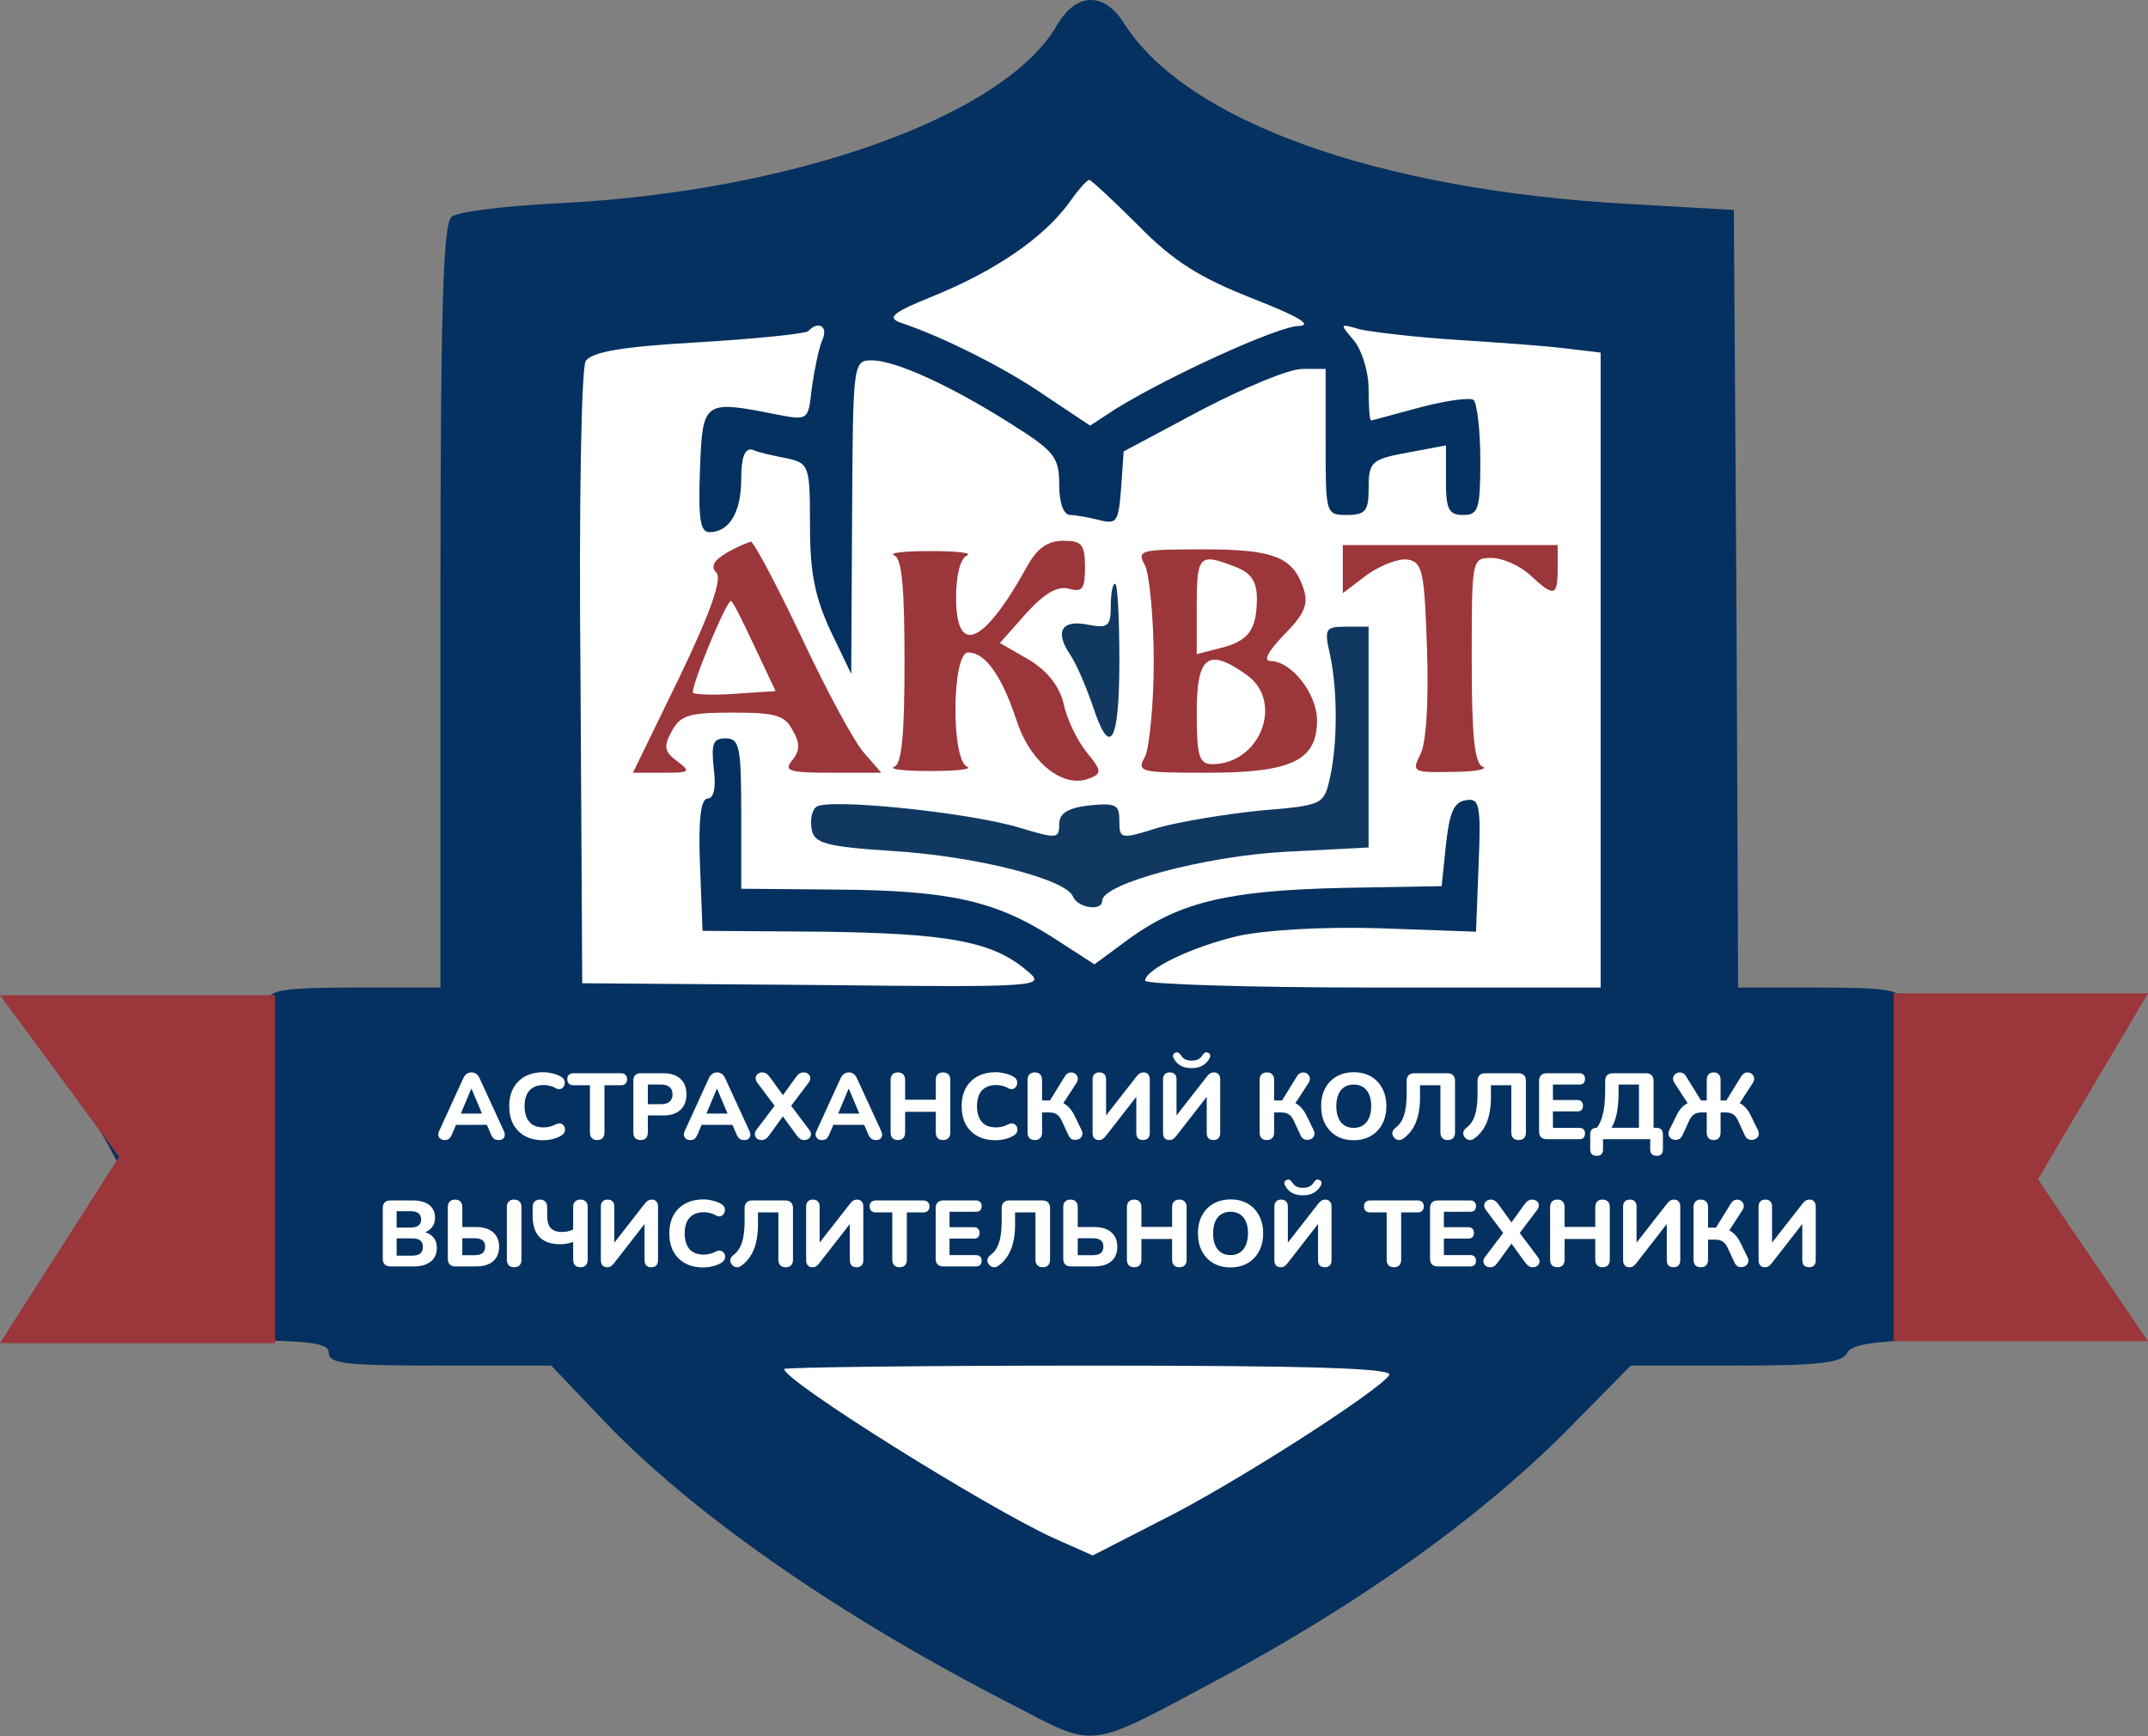 <svg width="1148" height="928" viewBox="0 0 1148 928" fill="none" xmlns="http://www.w3.org/2000/svg">
<rect x="0" y="0" width="1148" height="928" fill="#808080" stroke="none"/>
<path d="M294.5 157.5L582.5 87.5L876 144L893 595L764.5 743.5L584.5 868L415.5 758.5L285 595L294.5 157.5Z" fill="white"/>
<path d="M565.176 13.039C537.618 61.726 425.086 102.145 300.152 108.576C270.756 109.954 244.116 113.169 241.36 115.925C236.767 119.14 235.389 166.449 235.389 323.994V527.929H189.458C152.253 527.929 143.526 529.307 143.526 534.819C143.526 540.331 132.044 541.709 79.682 542.627L15.378 544.005L40.64 583.047C53.96 604.635 65.443 624.844 65.443 628.519C65.443 632.193 58.553 645.513 50.286 658.374C41.559 671.235 30.076 689.608 24.564 698.794L14 716.248H94.839C163.736 716.248 175.678 717.166 175.678 723.137C175.678 729.109 185.324 730.027 234.93 730.027H294.641L321.281 758.045C369.509 809.029 448.051 863.687 541.292 911.456C586.305 934.881 580.793 935.34 648.772 899.055C728.692 856.338 794.374 809.029 841.683 760.342L871.539 730.027H927.575C972.128 730.027 984.53 728.649 987.286 723.137C990.501 717.626 1005.66 716.248 1065.83 715.329L1140.24 713.951L1114.06 671.235L1088.33 628.978L1114.06 586.262L1140.24 544.005L1078.23 542.627C1027.25 541.709 1016.22 540.331 1016.22 534.819C1016.22 529.307 1007.95 527.929 972.588 527.929H928.953L928.034 319.86L926.656 112.25L870.62 109.035C736.96 101.686 633.614 64.941 600.544 12.12C589.979 -4.415 575.281 -3.956 565.176 13.039ZM608.352 120.518C627.184 139.809 641.423 148.536 669.441 159.56C692.866 168.746 702.052 173.798 694.244 174.258C683.22 174.258 623.969 201.357 595.95 218.811L582.63 227.538L559.205 211.921C538.077 197.223 504.547 180.229 481.122 172.42C473.773 169.664 477.448 166.909 499.035 158.182C531.647 144.862 556.449 127.867 570.229 109.954C575.741 102.145 580.793 96.174 582.171 96.174C583.09 96.174 595.032 107.198 608.352 120.518ZM439.324 182.066C437.487 186.659 435.191 198.142 433.813 207.788C431.975 224.782 431.975 224.782 414.981 221.567C375.939 213.759 375.48 214.218 374.102 250.963C373.183 276.685 374.102 284.493 379.154 284.493C389.719 284.493 396.149 273.929 396.149 256.015C396.149 244.533 397.986 239.48 402.12 240.399C404.876 241.777 413.144 243.614 420.493 244.992C432.435 247.748 432.894 248.666 432.894 281.278C432.894 306.54 435.65 319.401 443.918 337.314L454.941 360.28L455.4 276.225C455.86 192.63 455.86 192.63 466.424 192.63C479.285 193.089 507.762 205.95 540.373 226.619C563.798 241.317 566.095 244.533 566.095 259.231C566.095 268.876 568.392 275.307 572.066 275.307C574.822 275.307 582.171 276.685 587.683 278.062C596.869 280.359 597.788 278.981 599.166 261.068L600.544 241.317L641.882 219.27C664.847 207.328 688.732 197.223 696.081 197.223H708.482V236.265C708.482 274.847 708.482 275.307 719.965 275.307C729.611 275.307 731.448 273.01 731.448 261.987C731.448 246.37 732.367 245.451 755.792 241.317L772.786 238.102V256.934C772.786 272.091 774.164 275.307 781.972 275.307C790.24 275.307 791.159 272.091 791.159 245.911C791.159 229.375 789.322 215.137 787.484 213.759C785.188 212.381 772.327 214.218 758.547 217.892C744.768 221.567 733.285 224.782 732.826 224.782C731.907 224.782 731.448 216.974 731.448 207.788C731.448 198.601 727.773 187.118 723.64 182.066C715.831 172.88 715.831 172.88 726.855 176.095C733.285 177.473 755.792 180.229 777.379 181.607C798.967 182.985 825.148 184.822 836.172 186.2L855.463 188.496V358.442V527.929H733.745C666.685 527.929 612.026 526.092 612.026 524.255C612.026 518.284 636.37 506.341 661.632 500.37C676.33 497.155 706.645 495.318 737.419 496.236L788.862 498.074L790.24 462.247C791.618 430.095 790.699 426.421 783.35 427.799C776.92 428.717 774.623 434.688 772.786 451.683L770.49 473.73L717.669 474.649C657.039 476.027 631.318 481.998 604.218 501.289L584.927 515.528L562.88 501.289C532.106 481.538 507.303 476.027 448.051 475.567L396.149 475.108V434.688C396.149 399.321 395.23 394.728 387.881 394.728C380.992 394.728 380.073 397.484 381.451 410.804C382.829 420.909 381.451 426.88 378.236 426.88C374.561 426.88 373.183 437.904 374.102 462.247L375.48 497.614L439.784 498.074C506.384 498.992 530.269 503.126 548.641 518.743C559.205 527.47 558.746 527.929 435.191 526.551L311.176 525.633L310.257 362.576C309.339 270.254 310.717 196.764 313.013 193.089C316.228 188.037 332.764 185.281 373.183 182.985C403.957 181.147 430.598 178.391 431.975 177.013C437.487 171.042 442.999 174.717 439.324 182.066ZM260.192 594.989C264.326 604.175 266.623 612.902 264.785 614.739C262.948 616.117 260.651 614.739 259.733 611.524C258.355 608.768 253.762 606.012 249.169 606.012C244.575 606.012 239.982 608.768 238.604 611.524C237.686 614.739 235.389 616.117 233.552 614.739C229.877 611.524 243.198 578.454 248.25 578.454C250.547 578.454 255.599 585.803 260.192 594.989ZM297.397 583.047C299.234 585.803 295.559 587.181 289.588 586.262C281.78 585.803 278.565 588.099 277.646 596.367C276.268 606.012 277.187 606.931 288.21 604.175C297.397 601.879 300.152 602.797 298.774 606.931C293.722 621.629 267.541 613.361 267.541 597.286C267.541 582.128 290.048 571.564 297.397 583.047ZM328.63 581.669C325.415 582.587 322.659 590.855 322.659 599.582C322.659 608.309 320.822 615.199 318.066 615.199C315.769 615.199 313.473 608.309 313.473 599.582C313.473 590.855 310.717 582.587 307.961 581.669C304.746 580.291 309.339 579.372 318.066 579.372C326.793 579.372 331.386 580.291 328.63 581.669ZM365.375 584.884C368.131 592.233 360.323 601.419 351.596 601.419C348.38 601.419 345.624 604.635 345.624 608.309C345.624 611.984 343.787 615.199 341.031 615.199C338.735 615.199 336.438 606.931 336.438 596.826C336.438 579.832 337.357 578.454 349.758 578.454C357.107 578.454 363.997 581.21 365.375 584.884ZM394.312 595.448C401.201 611.984 401.661 612.443 408.091 604.175C412.225 598.204 413.144 593.611 409.928 590.396C402.12 582.587 404.876 579.832 418.655 579.832C430.138 579.832 431.516 581.21 428.301 587.64C425.545 593.152 426.004 598.663 430.598 604.175C436.569 612.443 437.028 612.443 441.621 600.041C444.377 592.692 446.673 584.884 446.673 582.587C446.673 571.564 460.453 580.291 466.424 595.448C474.692 616.117 473.773 617.955 460.453 609.687C452.185 605.094 449.429 605.094 448.051 609.228C445.296 616.577 431.975 617.036 424.626 609.687C420.493 605.553 417.737 605.553 413.603 609.687C406.713 616.577 391.556 617.036 391.556 610.606C391.556 604.175 374.102 605.094 371.805 611.524C370.887 614.739 368.59 616.117 366.753 614.739C362.619 611.065 376.858 578.454 382.37 578.454C384.666 578.454 390.178 586.262 394.312 595.448ZM486.174 585.343C484.797 589.477 486.174 592.233 490.308 592.233C493.983 592.233 497.198 589.018 497.198 585.343C497.198 581.669 499.495 578.454 501.791 578.454C504.547 578.454 506.384 586.721 506.384 597.286C506.384 608.309 504.547 614.739 501.791 612.902C499.495 611.524 497.198 606.931 497.198 603.257C497.198 599.123 494.442 596.826 491.686 597.745C488.471 599.123 485.715 602.338 485.715 604.635C485.715 607.39 484.337 611.524 482.5 613.361C480.203 615.199 478.825 608.309 478.825 597.745C478.825 586.721 481.122 578.454 483.878 578.454C486.634 578.454 488.012 581.669 486.174 585.343ZM543.129 583.506C543.129 586.262 539.455 587.181 534.402 585.343C528.891 583.965 524.757 585.343 522.92 590.396C518.786 601.419 524.298 606.931 537.618 603.716C547.723 601.419 548.641 601.879 543.589 607.85C529.35 624.844 505.006 607.39 515.571 587.64C520.623 577.994 543.129 574.779 543.129 583.506ZM561.502 586.262C561.961 594.07 561.961 594.07 566.554 586.262C568.851 582.128 573.444 578.454 576.2 578.454C579.415 578.454 578.956 581.21 575.281 585.343C570.688 590.855 570.688 594.989 574.363 603.716C580.334 616.577 573.444 619.333 566.554 606.931C561.961 599.582 561.961 599.582 561.502 606.931C561.502 611.524 559.665 615.199 556.909 615.199C554.612 615.199 552.316 606.931 552.316 596.826C552.316 586.721 554.612 578.454 556.909 578.454C559.665 578.454 561.502 582.128 561.502 586.262ZM591.357 588.559L589.52 599.123L598.247 588.559C610.189 574.32 612.026 575.698 611.567 597.745C611.108 613.821 610.648 615.199 607.893 606.012L604.677 594.53L597.788 604.635C588.601 619.792 584.468 617.495 584.468 596.826C584.468 586.721 586.305 578.454 588.601 578.454C591.357 578.454 592.276 583.047 591.357 588.559ZM630.399 586.262C630.858 593.611 631.318 593.611 637.289 585.803C640.963 580.75 645.097 577.994 646.475 579.372C651.068 583.965 652.905 610.606 648.312 612.902C646.016 614.739 644.178 610.146 644.178 602.797L643.719 589.936L635.911 602.338C625.347 619.792 621.213 618.414 621.213 596.826C621.213 579.372 630.399 569.267 630.399 586.262ZM680.923 586.262C681.383 594.07 681.383 594.07 685.976 586.262C688.272 582.128 692.406 578.454 695.162 578.454C697.459 578.454 696.999 582.587 693.784 587.181C689.65 594.07 689.65 597.745 694.703 603.257C697.918 607.39 699.296 611.984 697.459 613.821C696.081 615.658 691.488 612.902 687.813 607.85C681.842 600.041 681.383 600.041 680.923 606.931C680.923 624.385 671.737 614.28 671.737 596.826C671.737 586.721 674.034 578.454 676.33 578.454C679.086 578.454 680.923 582.128 680.923 586.262ZM736.041 585.343C740.634 590.855 740.634 594.989 736.96 603.716C731.448 615.199 724.558 617.495 711.238 612.443C703.889 609.687 701.133 587.64 707.104 581.669C712.616 576.157 730.07 578.454 736.041 585.343ZM772.786 596.826C772.786 606.931 770.949 615.199 768.193 615.199C765.897 615.199 763.6 607.85 763.6 599.123C763.6 590.396 761.763 583.047 759.007 583.047C756.71 583.047 754.414 589.018 754.414 596.367C754.414 604.175 752.117 611.524 749.361 612.902C742.472 617.495 741.553 614.739 744.309 595.448C746.146 580.291 747.524 578.454 759.466 578.454C771.868 578.454 772.786 579.832 772.786 596.826ZM809.531 596.826C809.531 606.931 807.694 615.199 804.938 615.199C802.642 615.199 800.345 607.85 800.345 599.123C800.345 590.396 798.508 583.047 795.752 583.047C793.455 583.047 791.159 589.018 791.159 596.367C791.159 604.175 788.862 611.524 786.106 612.902C779.217 617.495 778.298 614.739 781.054 595.448C782.891 580.291 784.269 578.454 796.211 578.454C808.613 578.454 809.531 579.832 809.531 596.826ZM833.875 581.669C827.904 582.587 823.311 585.803 823.311 588.099C823.311 590.396 827.904 592.692 833.875 592.692L843.98 593.611L833.875 595.448C821.014 597.745 820.096 606.012 832.497 606.012C837.549 606.012 841.683 607.85 841.683 610.606C841.683 612.902 835.712 615.199 827.904 615.199C815.043 615.199 814.124 614.28 814.124 596.826C814.124 578.913 814.584 578.454 829.282 578.913C839.846 579.372 841.224 580.291 833.875 581.669ZM878.428 587.181C878.428 591.774 879.806 602.797 881.644 611.065C884.399 625.304 883.94 626.222 877.05 620.251C871.998 616.577 864.649 615.199 857.3 617.036C846.276 619.792 845.358 619.333 848.114 609.687C849.492 603.716 850.87 594.53 850.87 588.559C850.87 580.291 853.625 578.454 864.649 578.454C875.213 578.454 878.428 580.75 878.428 587.181ZM897.26 583.965C897.26 588.559 898.179 588.559 900.016 583.965C903.231 575.698 910.58 577.076 910.58 586.262C911.04 594.07 911.04 594.07 915.633 586.262C917.929 582.128 922.522 578.454 925.278 578.454C928.494 578.454 928.034 580.75 924.819 584.884C920.226 589.936 920.226 594.07 924.36 601.419C931.249 614.28 926.197 619.333 917.47 607.85C911.499 600.041 911.04 600.041 910.58 606.931C910.58 617.495 901.394 617.955 901.394 607.39C901.394 600.501 900.475 600.96 894.504 608.768C888.533 616.577 888.074 616.577 887.615 609.687C887.615 605.553 889.911 600.501 892.667 599.123C895.882 596.826 894.504 592.692 889.452 587.181C882.103 579.372 882.103 578.454 888.993 578.454C893.586 578.454 896.801 581.21 897.26 583.965ZM697.459 650.107C693.325 652.862 690.11 659.293 690.11 663.886C690.11 671.235 691.028 671.235 697.459 662.049C706.645 648.729 713.075 652.862 713.075 673.072C713.075 690.067 703.889 695.119 703.43 678.125V668.02L696.081 678.125C685.517 693.741 680.923 690.986 680.923 670.316C680.923 660.211 683.22 651.944 685.976 651.944C688.272 651.944 689.65 650.107 687.813 647.81C686.435 645.054 689.65 643.676 694.703 644.136C703.43 644.595 703.43 645.513 697.459 650.107ZM220.691 671.235C221.61 688.23 221.61 688.689 205.534 688.689C189.917 688.689 189.458 688.23 189.458 669.857C189.458 651.944 189.917 651.485 204.156 652.862C217.935 654.24 219.313 655.618 220.691 671.235ZM245.953 666.642C252.384 667.561 256.518 671.694 257.436 678.125C258.814 686.852 256.977 688.689 245.494 688.689C228.499 688.689 227.581 687.77 230.337 667.101C231.715 657.456 233.093 653.322 234.011 657.456C235.389 661.589 240.442 665.723 245.953 666.642ZM272.134 670.316C272.134 680.421 270.297 688.689 267.541 688.689C265.245 688.689 262.948 680.421 262.948 670.316C262.948 660.211 265.245 651.944 267.541 651.944C270.297 651.944 272.134 660.211 272.134 670.316ZM295.1 670.316C297.397 670.316 299.693 666.183 299.693 661.13C299.693 656.078 301.99 651.944 304.286 651.944C307.042 651.944 308.879 660.211 308.879 670.316C308.879 680.421 307.042 688.689 304.286 688.689C301.99 688.689 299.693 685.474 299.693 681.799C299.693 678.125 295.559 674.91 290.966 674.91C281.321 674.91 274.89 663.427 279.943 655.159C281.78 652.403 284.536 654.24 286.373 660.211C288.67 665.723 292.344 670.316 295.1 670.316ZM332.304 662.049C341.491 647.351 345.624 649.647 345.624 670.316C345.624 680.881 343.328 688.689 340.572 688.689C337.357 688.689 336.438 684.555 337.816 678.125C340.572 668.02 340.572 668.02 331.386 679.043C320.822 691.904 314.85 687.311 316.228 667.101C317.606 648.729 318.525 648.269 322.199 661.13L325.415 672.613L332.304 662.049ZM380.992 659.293C381.91 662.508 378.236 663.886 370.887 662.508C361.7 660.671 359.404 662.049 359.404 669.398C359.404 682.259 367.212 686.392 376.399 678.584C382.829 673.532 383.748 673.532 381.451 679.503C378.236 689.148 362.16 690.526 354.811 681.799C346.084 671.235 356.189 651.025 369.509 652.862C375.021 653.781 380.073 656.537 380.992 659.293ZM419.115 670.316C419.115 680.421 417.277 688.689 414.522 688.689C412.225 688.689 409.928 682.259 409.928 674.91C409.928 657.915 401.661 656.537 399.824 673.532C397.527 693.741 388.8 690.986 390.637 670.316C392.474 653.322 393.852 651.944 405.795 651.944C418.196 651.944 419.115 653.322 419.115 670.316ZM433.353 662.049V672.613L440.702 662.049C451.267 646.891 455.86 649.647 455.86 670.316C455.86 689.148 447.133 696.957 446.214 678.125V668.02L441.162 678.125C432.894 695.119 423.708 690.986 423.708 670.316C423.708 651.485 432.894 643.676 433.353 662.049ZM488.012 656.537C488.012 658.834 486.174 661.13 483.419 661.13C481.122 661.13 478.825 667.101 478.825 674.91C478.825 682.259 476.988 688.689 474.232 688.689C471.936 688.689 469.639 682.259 469.639 674.91C469.639 667.101 467.802 661.13 465.046 661.13C462.749 661.13 460.453 658.834 460.453 656.537C460.453 653.781 466.883 651.944 474.232 651.944C482.041 651.944 488.012 653.781 488.012 656.537ZM522.46 656.078C519.704 658.374 513.733 661.13 508.681 662.508C500.413 664.345 500.413 664.805 510.059 665.264C522.46 665.723 523.838 674.91 510.977 674.91C505.925 674.91 501.791 677.206 501.791 679.962C501.791 682.718 508.222 684.096 516.948 683.177C528.431 682.259 531.647 679.503 532.106 671.235C532.565 665.723 533.024 658.834 533.484 656.537C533.484 653.781 538.996 651.944 545.426 651.944C555.99 651.944 556.909 653.781 556.909 670.316C556.909 680.421 555.072 688.689 552.316 688.689C550.019 688.689 547.723 682.259 547.723 674.91C547.723 667.101 545.885 661.13 543.129 661.13C540.833 661.13 538.536 667.101 538.536 674.91C538.536 688.23 538.077 688.689 515.571 688.689H492.605V670.316C492.605 652.403 493.064 651.944 509.599 651.944C519.704 651.944 524.757 653.781 522.46 656.078ZM575.281 657.915C575.281 661.13 579.874 665.723 585.846 668.02C601.003 674.91 598.706 685.933 581.252 687.77C566.554 689.148 566.095 688.689 566.095 670.776C566.095 660.211 568.392 651.944 570.688 651.944C573.444 651.944 575.281 654.7 575.281 657.915ZM612.026 658.834C612.026 662.508 615.242 665.723 618.916 665.723C622.591 665.723 625.806 662.508 625.806 658.834C625.806 655.159 628.102 651.944 630.399 651.944C633.155 651.944 634.992 660.211 634.992 670.316C634.992 680.421 633.155 688.689 630.399 688.689C628.102 688.689 625.806 685.474 625.806 681.799C625.806 678.125 622.591 674.91 618.916 674.91C615.242 674.91 612.026 678.125 612.026 681.799C612.026 685.474 610.189 688.689 607.433 688.689C605.137 688.689 602.84 680.421 602.84 670.316C602.84 660.211 605.137 651.944 607.433 651.944C610.189 651.944 612.026 655.159 612.026 658.834ZM673.574 662.049C680.923 673.991 671.737 686.392 655.202 686.392C643.719 686.392 641.423 684.555 640.504 673.072C637.748 651.944 662.092 644.136 673.574 662.049ZM759.007 656.537C759.007 658.834 757.17 661.13 754.414 661.13C752.117 661.13 749.821 667.101 749.821 674.91C749.821 682.259 747.983 688.689 745.227 688.689C742.931 688.689 740.634 682.259 740.634 674.91C740.634 667.101 738.797 661.13 736.041 661.13C733.745 661.13 731.448 658.834 731.448 656.537C731.448 653.781 737.878 651.944 745.227 651.944C753.036 651.944 759.007 653.781 759.007 656.537ZM791.159 656.537C791.159 658.834 786.566 661.589 781.054 661.589L770.49 662.508L781.054 664.345C793.455 666.642 794.374 674.91 781.972 674.91C769.571 674.91 770.49 683.177 783.35 685.474C790.699 686.852 789.322 687.77 778.757 688.23C764.059 688.689 763.6 688.23 763.6 670.316C763.6 652.862 764.519 651.944 777.379 651.944C785.188 651.944 791.159 653.781 791.159 656.537ZM807.694 656.996C809.531 660.671 811.828 660.671 815.502 656.996C823.77 648.729 828.363 651.485 823.311 661.13C819.636 667.561 819.636 673.072 823.311 679.503C828.363 689.148 821.933 692.823 815.962 683.636C814.124 679.962 811.828 679.962 808.153 683.636C799.886 691.904 795.293 689.148 800.345 679.503C804.02 673.072 804.02 667.561 800.345 661.13C795.293 651.485 801.723 647.81 807.694 656.996ZM841.683 658.834C841.683 662.508 844.898 665.723 848.573 665.723C852.247 665.723 855.463 662.508 855.463 658.834C855.463 655.159 857.759 651.944 860.056 651.944C862.812 651.944 864.649 660.211 864.649 670.316C864.649 680.421 862.812 688.689 860.056 688.689C857.759 688.689 855.463 685.474 855.463 681.799C855.463 678.125 852.247 674.91 848.573 674.91C844.898 674.91 841.683 678.125 841.683 681.799C841.683 685.474 839.846 688.689 837.09 688.689C834.794 688.689 832.497 680.421 832.497 670.316C832.497 660.211 834.794 651.944 837.09 651.944C839.846 651.944 841.683 655.159 841.683 658.834ZM878.888 662.049V672.613L886.237 662.049C896.801 646.891 901.394 649.647 901.394 670.316C901.394 680.421 899.557 688.689 896.801 688.689C894.504 688.689 892.208 684.096 892.208 678.584V668.479L884.859 678.584C874.295 693.741 869.242 690.986 869.242 670.316C869.242 651.485 878.428 643.676 878.888 662.049ZM915.173 659.752C915.633 667.101 916.092 667.101 922.063 659.293C925.738 654.24 930.331 651.485 931.709 653.322C933.546 655.159 932.168 659.293 928.953 663.427C924.36 668.938 924.36 671.694 928.953 677.206C932.168 681.34 933.546 685.474 931.709 687.311C930.331 689.148 925.738 686.392 922.063 681.34C916.092 673.532 915.633 673.532 915.173 680.421C915.173 697.875 905.987 687.77 905.987 670.316C905.987 652.862 915.173 642.758 915.173 659.752ZM947.785 662.049V672.613L955.134 662.049C965.698 646.891 970.291 649.647 970.291 670.316C970.291 680.421 968.454 688.689 965.698 688.689C963.401 688.689 961.105 684.096 961.105 678.584V668.479L953.756 678.584C943.192 693.741 938.139 690.986 938.139 670.316C938.139 651.485 947.325 643.676 947.785 662.049ZM742.472 735.08C737.419 743.347 657.958 794.331 619.835 813.163L584.008 831.535L563.339 822.349C527.972 806.273 419.115 738.295 419.115 731.864C419.115 730.946 492.605 730.027 582.63 730.027C699.755 730.027 744.768 731.405 742.472 735.08Z" fill="#053160"/>
<path d="M388.341 295.516C381.451 299.65 379.614 302.865 382.829 306.08C386.044 309.296 380.073 326.75 363.078 362.117L338.275 413.101H354.351C368.59 413.101 369.509 412.641 362.16 407.13C355.27 402.077 354.351 399.321 358.945 391.054C363.538 382.327 368.131 380.949 391.556 380.949C414.521 380.949 419.574 382.327 423.708 390.594C427.842 397.484 427.382 401.618 423.248 406.67C418.655 412.182 421.87 413.101 444.836 413.101H471.017L461.831 402.536C456.778 397.025 441.621 369.006 428.301 340.529C414.981 312.511 402.579 289.086 401.201 289.545C399.823 290.005 393.852 292.301 388.341 295.516ZM403.039 345.122L414.521 369.466L393.393 370.844C381.91 371.762 371.346 371.303 370.427 370.384C368.59 368.547 387.881 321.697 390.637 321.238C391.556 321.238 397.068 332.261 403.039 345.122Z" fill="#9B363A"/>
<path d="M548.641 303.325C525.675 344.663 510.977 351.093 510.977 319.401C510.977 307.458 513.274 298.272 516.949 296.894C519.704 295.516 510.977 294.598 497.198 294.598C483.419 294.598 474.692 295.516 477.907 296.894C482.041 298.272 483.419 314.348 483.419 353.39C483.419 392.431 482.041 408.507 477.907 409.885C474.692 411.263 483.419 412.182 497.198 412.182C510.977 412.182 519.704 411.263 516.949 409.885C508.222 406.67 508.681 348.797 517.408 348.797C526.594 348.797 535.321 361.198 543.129 384.623C550.478 407.589 567.932 421.368 581.712 416.316C589.061 413.56 589.061 412.182 580.334 401.618C575.281 395.187 569.77 383.245 568.392 375.896C566.095 366.71 559.665 358.442 549.56 352.471L534.402 343.744L548.641 327.668C558.746 316.645 565.636 312.97 571.607 314.807C578.497 316.645 579.874 314.807 579.874 303.325C579.874 290.923 578.037 289.086 568.392 289.086C559.665 289.086 554.153 293.22 548.641 303.325Z" fill="#9B363A"/>
<path d="M717.668 304.243V317.104L730.989 306.999C738.338 301.947 747.983 298.272 752.576 299.191C760.385 300.569 761.303 306.081 762.681 347.419C763.6 375.437 762.222 397.943 759.007 403.455C754.414 412.641 755.332 413.101 776.001 412.641C787.943 412.641 795.292 411.263 792.537 409.886C787.943 408.508 786.566 392.432 786.566 352.931C786.566 298.732 786.566 298.272 797.13 298.272C803.101 298.272 812.287 302.406 817.799 307.459C830.66 319.401 832.497 318.941 832.497 303.784V291.383H775.083H717.668V304.243Z" fill="#9B363A"/>
<path d="M612.026 302.406C614.323 307.458 616.619 330.424 616.619 353.39C616.619 376.355 614.323 399.321 612.026 404.374C607.433 412.641 608.811 413.101 645.097 413.101C690.11 413.101 703.889 406.67 703.889 385.082C703.889 370.844 690.11 353.39 679.086 353.39C674.952 353.39 677.708 348.337 685.976 339.61C696.54 329.046 699.296 323.534 696.999 315.726C691.488 297.813 681.383 293.679 643.26 293.679C608.811 293.679 607.433 294.138 612.026 302.406ZM659.795 302.865C668.522 306.08 671.737 310.674 671.737 319.86C671.737 336.855 667.144 342.826 651.987 346.5L639.585 349.715V323.994C639.585 296.894 640.963 295.516 659.795 302.865ZM666.225 360.739C686.435 374.978 673.574 408.507 647.853 408.507C640.963 408.507 639.585 404.374 639.585 380.949C639.585 350.634 645.556 346.041 666.225 360.739Z" fill="#9B363A"/>
<path d="M593.654 323.994C593.654 334.558 592.276 335.936 582.171 334.099C567.473 330.884 563.339 337.314 572.066 350.175C575.741 355.687 580.793 368.088 584.008 377.274C593.195 405.752 598.247 397.484 598.247 353.39C598.247 330.425 597.328 312.052 595.951 312.052C594.573 312.052 593.654 317.564 593.654 323.994Z" fill="#113860"/>
<path d="M710.779 349.715C714.913 369.007 714.913 397.484 710.779 415.857C707.564 430.095 707.105 430.555 673.575 433.311C655.202 435.148 630.399 439.282 618.916 442.497C598.707 448.927 598.247 448.468 598.247 438.822C598.247 430.095 596.41 429.177 582.171 430.555C570.688 431.933 566.095 434.689 566.095 440.66C566.095 448.468 564.717 448.468 544.967 442.497C517.867 434.229 441.162 426.421 436.11 431.473C433.813 433.311 432.894 438.822 433.813 443.415C435.191 450.764 441.162 452.602 476.529 454.898C522.001 457.654 569.77 470.056 573.444 479.242C575.741 485.213 589.061 487.51 589.061 481.539C589.061 472.352 644.179 457.654 686.895 455.358L731.448 453.061V394.269V335.017H719.506C708.483 335.017 707.564 335.936 710.779 349.715Z" fill="#113860"/>
<path d="M716.291 585.803C709.401 592.692 713.075 606.472 721.343 605.094C725.477 604.175 729.151 599.582 729.151 594.989C729.151 585.803 721.802 580.75 716.291 585.803Z" fill="#09315F"/>
<path d="M860.056 594.53C860.056 600.96 862.352 606.013 864.649 606.013C867.405 606.013 869.242 600.96 869.242 594.53C869.242 588.099 867.405 583.047 864.649 583.047C862.352 583.047 860.056 588.099 860.056 594.53Z" fill="#09315F"/>
<path d="M202.319 680.421C206.453 684.555 209.208 684.555 213.342 680.421C217.476 676.287 216.557 674.909 207.831 674.909C199.104 674.909 198.185 676.287 202.319 680.421Z" fill="#053160"/>
<path d="M239.064 680.421C243.198 684.555 245.954 684.555 250.087 680.421C254.221 676.287 253.303 674.909 244.576 674.909C235.849 674.909 234.93 676.287 239.064 680.421Z" fill="#053160"/>
<path d="M648.771 669.398C648.771 680.421 652.446 684.096 660.714 680.88C670.819 677.206 668.522 661.13 657.958 661.13C651.987 661.13 648.771 664.345 648.771 669.398Z" fill="#09315F"/>
<rect x="185" y="542" width="797" height="170" fill="#053160"/>
<path d="M237.68 609.45C236.747 609.45 235.98 609.233 235.38 608.8C234.813 608.367 234.447 607.783 234.28 607.05C234.147 606.317 234.297 605.5 234.73 604.6L247.53 576.55C248.063 575.417 248.697 574.6 249.43 574.1C250.163 573.567 251.013 573.3 251.98 573.3C252.947 573.3 253.797 573.567 254.53 574.1C255.263 574.6 255.88 575.417 256.38 576.55L269.28 604.6C269.713 605.5 269.863 606.333 269.73 607.1C269.63 607.833 269.297 608.417 268.73 608.85C268.163 609.25 267.43 609.45 266.53 609.45C265.397 609.45 264.513 609.183 263.88 608.65C263.28 608.117 262.747 607.283 262.28 606.15L259.28 599.2L262.38 601.35H241.53L244.63 599.2L241.68 606.15C241.18 607.317 240.647 608.167 240.08 608.7C239.547 609.2 238.747 609.45 237.68 609.45ZM251.88 582L245.48 597.25L244.13 595.3H259.78L258.43 597.25L251.98 582H251.88ZM290.303 609.55C286.503 609.55 283.253 608.8 280.553 607.3C277.853 605.8 275.77 603.7 274.303 601C272.87 598.267 272.153 595.05 272.153 591.35C272.153 588.583 272.553 586.1 273.353 583.9C274.187 581.667 275.387 579.767 276.953 578.2C278.52 576.6 280.42 575.367 282.653 574.5C284.92 573.633 287.47 573.2 290.303 573.2C291.97 573.2 293.653 573.417 295.353 573.85C297.087 574.25 298.587 574.833 299.853 575.6C300.687 576.067 301.253 576.65 301.553 577.35C301.853 578.05 301.937 578.75 301.803 579.45C301.703 580.15 301.42 580.75 300.953 581.25C300.52 581.75 299.97 582.067 299.303 582.2C298.637 582.333 297.887 582.183 297.053 581.75C296.053 581.15 295.003 580.717 293.903 580.45C292.803 580.183 291.687 580.05 290.553 580.05C288.32 580.05 286.437 580.5 284.903 581.4C283.403 582.267 282.27 583.533 281.503 585.2C280.737 586.867 280.353 588.917 280.353 591.35C280.353 593.75 280.737 595.8 281.503 597.5C282.27 599.2 283.403 600.5 284.903 601.4C286.437 602.267 288.32 602.7 290.553 602.7C291.62 602.7 292.703 602.567 293.803 602.3C294.937 602.033 296.02 601.617 297.053 601.05C297.92 600.617 298.687 600.467 299.353 600.6C300.053 600.7 300.62 601 301.053 601.5C301.52 601.967 301.803 602.533 301.903 603.2C302.037 603.867 301.97 604.533 301.703 605.2C301.437 605.867 300.937 606.433 300.203 606.9C298.97 607.733 297.453 608.383 295.653 608.85C293.853 609.317 292.07 609.55 290.303 609.55ZM319.195 609.45C317.928 609.45 316.961 609.1 316.295 608.4C315.628 607.7 315.295 606.717 315.295 605.45V580.15H306.445C305.411 580.15 304.611 579.867 304.045 579.3C303.478 578.733 303.195 577.95 303.195 576.95C303.195 575.917 303.478 575.133 304.045 574.6C304.611 574.033 305.411 573.75 306.445 573.75H331.895C332.928 573.75 333.728 574.033 334.295 574.6C334.861 575.133 335.145 575.917 335.145 576.95C335.145 577.95 334.861 578.733 334.295 579.3C333.728 579.867 332.928 580.15 331.895 580.15H323.045V605.45C323.045 606.717 322.711 607.7 322.045 608.4C321.411 609.1 320.461 609.45 319.195 609.45ZM342.387 609.45C341.12 609.45 340.153 609.1 339.487 608.4C338.82 607.7 338.487 606.717 338.487 605.45V577.7C338.487 576.4 338.82 575.417 339.487 574.75C340.187 574.083 341.17 573.75 342.437 573.75H354.587C358.52 573.75 361.553 574.75 363.687 576.75C365.82 578.717 366.887 581.467 366.887 585C366.887 588.533 365.82 591.3 363.687 593.3C361.553 595.3 358.52 596.3 354.587 596.3H346.237V605.45C346.237 606.717 345.903 607.7 345.237 608.4C344.603 609.1 343.653 609.45 342.387 609.45ZM346.237 590.3H353.287C355.287 590.3 356.803 589.85 357.837 588.95C358.903 588.05 359.437 586.733 359.437 585C359.437 583.267 358.903 581.967 357.837 581.1C356.803 580.233 355.287 579.8 353.287 579.8H346.237V590.3ZM368.93 609.45C367.997 609.45 367.23 609.233 366.63 608.8C366.063 608.367 365.697 607.783 365.53 607.05C365.397 606.317 365.547 605.5 365.98 604.6L378.78 576.55C379.313 575.417 379.947 574.6 380.68 574.1C381.413 573.567 382.263 573.3 383.23 573.3C384.197 573.3 385.047 573.567 385.78 574.1C386.513 574.6 387.13 575.417 387.63 576.55L400.53 604.6C400.963 605.5 401.113 606.333 400.98 607.1C400.88 607.833 400.547 608.417 399.98 608.85C399.413 609.25 398.68 609.45 397.78 609.45C396.647 609.45 395.763 609.183 395.13 608.65C394.53 608.117 393.997 607.283 393.53 606.15L390.53 599.2L393.63 601.35H372.78L375.88 599.2L372.93 606.15C372.43 607.317 371.897 608.167 371.33 608.7C370.797 609.2 369.997 609.45 368.93 609.45ZM383.13 582L376.73 597.25L375.38 595.3H391.03L389.68 597.25L383.23 582H383.13ZM407.044 609.45C406.044 609.45 405.211 609.183 404.544 608.65C403.911 608.083 403.544 607.4 403.444 606.6C403.344 605.767 403.611 604.917 404.244 604.05L415.294 589.4V592.85L404.694 578.75C404.061 577.85 403.777 577 403.844 576.2C403.944 575.367 404.311 574.683 404.944 574.15C405.611 573.583 406.427 573.3 407.394 573.3C408.227 573.3 408.944 573.5 409.544 573.9C410.177 574.3 410.811 574.933 411.444 575.8L419.694 587.2H417.194L425.394 575.8C426.027 574.9 426.661 574.267 427.294 573.9C427.927 573.5 428.661 573.3 429.494 573.3C430.494 573.3 431.311 573.567 431.944 574.1C432.611 574.633 432.977 575.317 433.044 576.15C433.144 576.95 432.861 577.817 432.194 578.75L421.544 592.85V589.4L432.544 604.05C433.211 604.917 433.494 605.767 433.394 606.6C433.327 607.4 432.961 608.083 432.294 608.65C431.661 609.183 430.827 609.45 429.794 609.45C428.994 609.45 428.277 609.25 427.644 608.85C427.044 608.45 426.411 607.8 425.744 606.9L417.144 595.05H419.694L411.094 606.9C410.461 607.8 409.827 608.45 409.194 608.85C408.561 609.25 407.844 609.45 407.044 609.45ZM439.34 609.45C438.407 609.45 437.64 609.233 437.04 608.8C436.473 608.367 436.107 607.783 435.94 607.05C435.807 606.317 435.957 605.5 436.39 604.6L449.19 576.55C449.723 575.417 450.357 574.6 451.09 574.1C451.823 573.567 452.673 573.3 453.64 573.3C454.607 573.3 455.457 573.567 456.19 574.1C456.923 574.6 457.54 575.417 458.04 576.55L470.94 604.6C471.373 605.5 471.523 606.333 471.39 607.1C471.29 607.833 470.957 608.417 470.39 608.85C469.823 609.25 469.09 609.45 468.19 609.45C467.057 609.45 466.173 609.183 465.54 608.65C464.94 608.117 464.407 607.283 463.94 606.15L460.94 599.2L464.04 601.35H443.19L446.29 599.2L443.34 606.15C442.84 607.317 442.307 608.167 441.74 608.7C441.207 609.2 440.407 609.45 439.34 609.45ZM453.54 582L447.14 597.25L445.79 595.3H461.44L460.09 597.25L453.64 582H453.54ZM479.887 609.45C478.62 609.45 477.653 609.1 476.987 608.4C476.32 607.7 475.987 606.717 475.987 605.45V577.3C475.987 576.033 476.32 575.05 476.987 574.35C477.653 573.65 478.62 573.3 479.887 573.3C481.12 573.3 482.07 573.65 482.737 574.35C483.403 575.05 483.737 576.033 483.737 577.3V587.9H500.137V577.3C500.137 576.033 500.47 575.05 501.137 574.35C501.803 573.65 502.753 573.3 503.987 573.3C505.253 573.3 506.22 573.65 506.887 574.35C507.553 575.05 507.887 576.033 507.887 577.3V605.45C507.887 606.717 507.553 607.7 506.887 608.4C506.22 609.1 505.253 609.45 503.987 609.45C502.753 609.45 501.803 609.1 501.137 608.4C500.47 607.7 500.137 606.717 500.137 605.45V594.35H483.737V605.45C483.737 606.717 483.403 607.7 482.737 608.4C482.103 609.1 481.153 609.45 479.887 609.45ZM532.1 609.55C528.3 609.55 525.05 608.8 522.35 607.3C519.65 605.8 517.567 603.7 516.1 601C514.667 598.267 513.95 595.05 513.95 591.35C513.95 588.583 514.35 586.1 515.15 583.9C515.984 581.667 517.184 579.767 518.75 578.2C520.317 576.6 522.217 575.367 524.45 574.5C526.717 573.633 529.267 573.2 532.1 573.2C533.767 573.2 535.45 573.417 537.15 573.85C538.884 574.25 540.384 574.833 541.65 575.6C542.484 576.067 543.05 576.65 543.35 577.35C543.65 578.05 543.734 578.75 543.6 579.45C543.5 580.15 543.217 580.75 542.75 581.25C542.317 581.75 541.767 582.067 541.1 582.2C540.434 582.333 539.684 582.183 538.85 581.75C537.85 581.15 536.8 580.717 535.7 580.45C534.6 580.183 533.484 580.05 532.35 580.05C530.117 580.05 528.234 580.5 526.7 581.4C525.2 582.267 524.067 583.533 523.3 585.2C522.534 586.867 522.15 588.917 522.15 591.35C522.15 593.75 522.534 595.8 523.3 597.5C524.067 599.2 525.2 600.5 526.7 601.4C528.234 602.267 530.117 602.7 532.35 602.7C533.417 602.7 534.5 602.567 535.6 602.3C536.734 602.033 537.817 601.617 538.85 601.05C539.717 600.617 540.484 600.467 541.15 600.6C541.85 600.7 542.417 601 542.85 601.5C543.317 601.967 543.6 602.533 543.7 603.2C543.834 603.867 543.767 604.533 543.5 605.2C543.234 605.867 542.734 606.433 542 606.9C540.767 607.733 539.25 608.383 537.45 608.85C535.65 609.317 533.867 609.55 532.1 609.55ZM553.08 609.45C551.813 609.45 550.847 609.1 550.18 608.4C549.513 607.7 549.18 606.717 549.18 605.45V577.25C549.18 575.983 549.513 575.017 550.18 574.35C550.847 573.65 551.813 573.3 553.08 573.3C554.313 573.3 555.263 573.65 555.93 574.35C556.597 575.017 556.93 575.983 556.93 577.25V588.3H561.93L560.63 589.15L569.18 575.3C569.713 574.467 570.347 573.9 571.08 573.6C571.847 573.3 572.58 573.233 573.28 573.4C574.013 573.567 574.63 573.917 575.13 574.45C575.663 574.983 575.963 575.633 576.03 576.4C576.13 577.167 575.897 578 575.33 578.9L567.68 590.7L564.58 588.55C566.847 588.95 568.73 589.767 570.23 591C571.763 592.233 573.097 594 574.23 596.3L577.93 603.9C578.463 604.933 578.63 605.85 578.43 606.65C578.263 607.45 577.863 608.083 577.23 608.55C576.597 609.017 575.88 609.283 575.08 609.35C574.313 609.45 573.547 609.317 572.78 608.95C572.047 608.55 571.48 607.883 571.08 606.95L567.38 599C566.647 597.433 565.763 596.333 564.73 595.7C563.73 595.033 562.447 594.7 560.88 594.7H556.93V605.45C556.93 606.717 556.597 607.7 555.93 608.4C555.297 609.1 554.347 609.45 553.08 609.45ZM587.246 609.45C586.746 609.45 586.279 609.367 585.846 609.2C585.446 609.033 585.096 608.783 584.796 608.45C584.529 608.117 584.312 607.717 584.146 607.25C584.012 606.75 583.946 606.183 583.946 605.55V577C583.946 575.833 584.246 574.933 584.846 574.3C585.479 573.633 586.379 573.3 587.546 573.3C588.746 573.3 589.646 573.633 590.246 574.3C590.846 574.933 591.146 575.833 591.146 577V597.9H589.896L607.346 575.55C607.946 574.75 608.529 574.183 609.096 573.85C609.662 573.483 610.412 573.3 611.346 573.3C611.979 573.3 612.529 573.45 612.996 573.75C613.462 574.05 613.829 574.467 614.096 575C614.362 575.533 614.496 576.15 614.496 576.85V605.7C614.496 606.9 614.179 607.833 613.546 608.5C612.946 609.133 612.062 609.45 610.896 609.45C609.729 609.45 608.829 609.133 608.196 608.5C607.596 607.833 607.296 606.9 607.296 605.7V584.8H608.496L591.096 607.15C590.462 607.95 589.879 608.533 589.346 608.9C588.846 609.267 588.146 609.45 587.246 609.45ZM624.892 609.45C624.392 609.45 623.925 609.367 623.492 609.2C623.092 609.033 622.742 608.783 622.442 608.45C622.175 608.117 621.959 607.717 621.792 607.25C621.659 606.75 621.592 606.183 621.592 605.55V577C621.592 575.833 621.892 574.933 622.492 574.3C623.125 573.633 624.025 573.3 625.192 573.3C626.392 573.3 627.292 573.633 627.892 574.3C628.492 574.933 628.792 575.833 628.792 577V597.9H627.542L644.992 575.55C645.592 574.75 646.175 574.183 646.742 573.85C647.309 573.483 648.059 573.3 648.992 573.3C649.625 573.3 650.175 573.45 650.642 573.75C651.109 574.05 651.475 574.467 651.742 575C652.009 575.533 652.142 576.15 652.142 576.85V605.7C652.142 606.9 651.825 607.833 651.192 608.5C650.592 609.133 649.709 609.45 648.542 609.45C647.375 609.45 646.475 609.133 645.842 608.5C645.242 607.833 644.942 606.9 644.942 605.7V584.8H646.142L628.742 607.15C628.109 607.95 627.525 608.533 626.992 608.9C626.492 609.267 625.792 609.45 624.892 609.45ZM636.842 571C634.375 571 632.325 570.5 630.692 569.5C629.092 568.5 627.925 567.167 627.192 565.5C626.859 564.8 626.825 564.217 627.092 563.75C627.359 563.25 627.775 562.9 628.342 562.7C628.942 562.5 629.442 562.533 629.842 562.8C630.275 563.033 630.709 563.467 631.142 564.1C631.709 565.067 632.459 565.8 633.392 566.3C634.359 566.767 635.525 567 636.892 567C638.259 567 639.409 566.767 640.342 566.3C641.309 565.8 642.075 565.067 642.642 564.1C643.075 563.467 643.492 563.033 643.892 562.8C644.325 562.533 644.842 562.5 645.442 562.7C646.009 562.9 646.409 563.233 646.642 563.7C646.909 564.167 646.875 564.767 646.542 565.5C645.742 567.167 644.525 568.5 642.892 569.5C641.292 570.5 639.275 571 636.842 571ZM677.103 609.45C675.837 609.45 674.87 609.1 674.203 608.4C673.537 607.7 673.203 606.717 673.203 605.45V577.25C673.203 575.983 673.537 575.017 674.203 574.35C674.87 573.65 675.837 573.3 677.103 573.3C678.337 573.3 679.287 573.65 679.953 574.35C680.62 575.017 680.953 575.983 680.953 577.25V588.3H685.953L684.653 589.15L693.203 575.3C693.737 574.467 694.37 573.9 695.103 573.6C695.87 573.3 696.603 573.233 697.303 573.4C698.037 573.567 698.653 573.917 699.153 574.45C699.687 574.983 699.987 575.633 700.053 576.4C700.153 577.167 699.92 578 699.353 578.9L691.703 590.7L688.603 588.55C690.87 588.95 692.753 589.767 694.253 591C695.787 592.233 697.12 594 698.253 596.3L701.953 603.9C702.487 604.933 702.653 605.85 702.453 606.65C702.287 607.45 701.887 608.083 701.253 608.55C700.62 609.017 699.903 609.283 699.103 609.35C698.337 609.45 697.57 609.317 696.803 608.95C696.07 608.55 695.503 607.883 695.103 606.95L691.403 599C690.67 597.433 689.787 596.333 688.753 595.7C687.753 595.033 686.47 594.7 684.903 594.7H680.953V605.45C680.953 606.717 680.62 607.7 679.953 608.4C679.32 609.1 678.37 609.45 677.103 609.45ZM723.489 609.55C720.022 609.55 716.972 608.8 714.339 607.3C711.739 605.767 709.706 603.633 708.239 600.9C706.806 598.167 706.089 594.983 706.089 591.35C706.089 588.583 706.489 586.1 707.289 583.9C708.122 581.667 709.306 579.767 710.839 578.2C712.372 576.6 714.206 575.367 716.339 574.5C718.506 573.633 720.889 573.2 723.489 573.2C727.022 573.2 730.089 573.95 732.689 575.45C735.289 576.95 737.306 579.067 738.739 581.8C740.206 584.5 740.939 587.667 740.939 591.3C740.939 594.067 740.522 596.567 739.689 598.8C738.856 601.033 737.672 602.95 736.139 604.55C734.606 606.15 732.772 607.383 730.639 608.25C728.506 609.117 726.122 609.55 723.489 609.55ZM723.489 602.95C725.456 602.95 727.122 602.5 728.489 601.6C729.889 600.667 730.956 599.333 731.689 597.6C732.456 595.833 732.839 593.75 732.839 591.35C732.839 587.683 732.022 584.85 730.389 582.85C728.756 580.817 726.456 579.8 723.489 579.8C721.556 579.8 719.889 580.25 718.489 581.15C717.089 582.05 716.022 583.367 715.289 585.1C714.556 586.833 714.189 588.917 714.189 591.35C714.189 594.983 715.006 597.833 716.639 599.9C718.272 601.933 720.556 602.95 723.489 602.95ZM773.737 609.45C772.471 609.45 771.504 609.1 770.837 608.4C770.171 607.7 769.837 606.717 769.837 605.45V580.15H758.937V586.55C758.937 589.35 758.737 591.883 758.337 594.15C757.937 596.417 757.354 598.467 756.587 600.3C755.821 602.1 754.871 603.7 753.737 605.1C752.637 606.5 751.371 607.7 749.937 608.7C749.071 609.333 748.171 609.567 747.237 609.4C746.337 609.267 745.554 608.767 744.887 607.9C744.221 607 743.987 606.117 744.187 605.25C744.421 604.35 744.971 603.567 745.837 602.9C746.871 602.133 747.754 601.217 748.487 600.15C749.254 599.05 749.871 597.767 750.337 596.3C750.837 594.833 751.204 593.133 751.437 591.2C751.671 589.233 751.787 587.017 751.787 584.55V577.8C751.787 576.5 752.137 575.5 752.837 574.8C753.537 574.1 754.554 573.75 755.887 573.75H773.537C774.871 573.75 775.887 574.1 776.587 574.8C777.287 575.5 777.637 576.5 777.637 577.8V605.45C777.637 606.717 777.304 607.7 776.637 608.4C775.971 609.1 775.004 609.45 773.737 609.45ZM811.628 609.45C810.361 609.45 809.395 609.1 808.728 608.4C808.061 607.7 807.728 606.717 807.728 605.45V580.15H796.828V586.55C796.828 589.35 796.628 591.883 796.228 594.15C795.828 596.417 795.245 598.467 794.478 600.3C793.711 602.1 792.761 603.7 791.628 605.1C790.528 606.5 789.261 607.7 787.828 608.7C786.961 609.333 786.061 609.567 785.128 609.4C784.228 609.267 783.445 608.767 782.778 607.9C782.111 607 781.878 606.117 782.078 605.25C782.311 604.35 782.861 603.567 783.728 602.9C784.761 602.133 785.645 601.217 786.378 600.15C787.145 599.05 787.761 597.767 788.228 596.3C788.728 594.833 789.095 593.133 789.328 591.2C789.561 589.233 789.678 587.017 789.678 584.55V577.8C789.678 576.5 790.028 575.5 790.728 574.8C791.428 574.1 792.445 573.75 793.778 573.75H811.428C812.761 573.75 813.778 574.1 814.478 574.8C815.178 575.5 815.528 576.5 815.528 577.8V605.45C815.528 606.717 815.195 607.7 814.528 608.4C813.861 609.1 812.895 609.45 811.628 609.45ZM826.619 609C825.319 609 824.319 608.65 823.619 607.95C822.919 607.25 822.569 606.25 822.569 604.95V577.8C822.569 576.5 822.919 575.5 823.619 574.8C824.319 574.1 825.319 573.75 826.619 573.75H844.069C845.069 573.75 845.819 574.017 846.319 574.55C846.852 575.05 847.119 575.783 847.119 576.75C847.119 577.75 846.852 578.517 846.319 579.05C845.819 579.55 845.069 579.8 844.069 579.8H829.969V588.05H842.919C843.952 588.05 844.719 588.317 845.219 588.85C845.752 589.35 846.019 590.1 846.019 591.1C846.019 592.1 845.752 592.867 845.219 593.4C844.719 593.9 843.952 594.15 842.919 594.15H829.969V602.95H844.069C845.069 602.95 845.819 603.217 846.319 603.75C846.852 604.25 847.119 604.983 847.119 605.95C847.119 606.95 846.852 607.717 846.319 608.25C845.819 608.75 845.069 609 844.069 609H826.619ZM853.342 617.9C852.209 617.9 851.342 617.6 850.742 617C850.175 616.433 849.892 615.583 849.892 614.45V606.4C849.892 604.067 851.075 602.9 853.442 602.9H856.642L852.342 604.05C854.209 602.317 855.592 599.717 856.492 596.25C857.425 592.783 857.892 588.383 857.892 583.05V577.8C857.892 576.5 858.242 575.5 858.942 574.8C859.642 574.1 860.659 573.75 861.992 573.75H879.692C880.992 573.75 881.992 574.1 882.692 574.8C883.392 575.5 883.742 576.5 883.742 577.8V605.75L880.892 602.9H885.242C886.375 602.9 887.242 603.2 887.842 603.8C888.442 604.4 888.742 605.267 888.742 606.4V614.45C888.742 616.75 887.625 617.9 885.392 617.9C884.292 617.9 883.442 617.6 882.842 617C882.242 616.433 881.942 615.583 881.942 614.45V609H856.742V614.45C856.742 616.75 855.609 617.9 853.342 617.9ZM861.242 602.9H875.942V579.8H865.042V583.8C865.042 588.267 864.725 592.067 864.092 595.2C863.459 598.3 862.509 600.867 861.242 602.9ZM915.869 609.45C914.669 609.45 913.753 609.1 913.119 608.4C912.486 607.7 912.169 606.717 912.169 605.45V594.7H909.369C907.769 594.7 906.453 595.033 905.419 595.7C904.419 596.367 903.553 597.467 902.819 599L899.169 606.95C898.736 607.883 898.136 608.55 897.369 608.95C896.636 609.317 895.869 609.45 895.069 609.35C894.303 609.283 893.603 609.017 892.969 608.55C892.369 608.083 891.969 607.45 891.769 606.65C891.603 605.85 891.769 604.933 892.269 603.9L896.019 596.3C897.119 593.967 898.436 592.2 899.969 591C901.536 589.767 903.436 588.95 905.669 588.55L902.569 590.7L894.919 578.9C894.353 578 894.103 577.167 894.169 576.4C894.269 575.633 894.569 574.983 895.069 574.45C895.603 573.917 896.236 573.567 896.969 573.4C897.703 573.233 898.436 573.3 899.169 573.6C899.936 573.9 900.569 574.467 901.069 575.3L909.619 589.15L908.369 588.3H912.169V577.25C912.169 575.983 912.486 575.017 913.119 574.35C913.786 573.65 914.703 573.3 915.869 573.3C917.069 573.3 917.986 573.65 918.619 574.35C919.253 575.017 919.569 575.983 919.569 577.25V588.3H923.419L922.119 589.15L930.669 575.3C931.203 574.467 931.836 573.9 932.569 573.6C933.303 573.3 934.036 573.233 934.769 573.4C935.503 573.567 936.119 573.917 936.619 574.45C937.153 574.983 937.453 575.633 937.519 576.4C937.619 577.167 937.386 578 936.819 578.9L929.169 590.7L926.069 588.55C927.569 588.817 928.903 589.267 930.069 589.9C931.236 590.533 932.286 591.383 933.219 592.45C934.153 593.483 934.969 594.767 935.669 596.3L939.419 603.9C939.919 604.933 940.086 605.85 939.919 606.65C939.753 607.45 939.353 608.083 938.719 608.55C938.086 609.017 937.369 609.283 936.569 609.35C935.803 609.45 935.036 609.317 934.269 608.95C933.536 608.55 932.953 607.883 932.519 606.95L928.869 599C928.136 597.433 927.253 596.333 926.219 595.7C925.219 595.033 923.936 594.7 922.369 594.7H919.569V605.45C919.569 606.717 919.253 607.7 918.619 608.4C917.986 609.1 917.069 609.45 915.869 609.45ZM208.625 677C207.325 677 206.325 676.65 205.625 675.95C204.925 675.25 204.575 674.25 204.575 672.95V645.8C204.575 644.5 204.925 643.5 205.625 642.8C206.325 642.1 207.325 641.75 208.625 641.75H220.725C223.225 641.75 225.359 642.117 227.125 642.85C228.892 643.583 230.225 644.633 231.125 646C232.059 647.367 232.525 649 232.525 650.9C232.525 653 231.925 654.783 230.725 656.25C229.525 657.717 227.875 658.7 225.775 659.2V658.4C228.209 658.833 230.092 659.8 231.425 661.3C232.792 662.767 233.475 664.683 233.475 667.05C233.475 670.183 232.392 672.633 230.225 674.4C228.059 676.133 225.075 677 221.275 677H208.625ZM211.975 671.25H220.225C222.225 671.25 223.692 670.867 224.625 670.1C225.559 669.3 226.025 668.133 226.025 666.6C226.025 665.067 225.559 663.917 224.625 663.15C223.692 662.383 222.225 662 220.225 662H211.975V671.25ZM211.975 656.25H219.375C221.309 656.25 222.742 655.883 223.675 655.15C224.609 654.417 225.075 653.317 225.075 651.85C225.075 650.417 224.609 649.333 223.675 648.6C222.742 647.867 221.309 647.5 219.375 647.5H211.975V656.25ZM243.391 677C242.091 677 241.091 676.65 240.391 675.95C239.691 675.25 239.341 674.25 239.341 672.95V645.3C239.341 644.033 239.674 643.05 240.341 642.35C241.008 641.65 241.974 641.3 243.241 641.3C244.474 641.3 245.424 641.65 246.091 642.35C246.758 643.05 247.091 644.033 247.091 645.3V655.95H254.541C257.074 655.95 259.241 656.367 261.041 657.2C262.874 658 264.274 659.183 265.241 660.75C266.241 662.283 266.741 664.183 266.741 666.45C266.741 669.85 265.658 672.467 263.491 674.3C261.324 676.1 258.341 677 254.541 677H243.391ZM247.091 671H253.491C255.491 671 256.958 670.633 257.891 669.9C258.824 669.133 259.291 667.983 259.291 666.45C259.291 664.917 258.824 663.783 257.891 663.05C256.958 662.317 255.491 661.95 253.491 661.95H247.091V671ZM274.791 677.45C273.524 677.45 272.558 677.1 271.891 676.4C271.224 675.7 270.891 674.717 270.891 673.45V645.3C270.891 644.033 271.224 643.05 271.891 642.35C272.558 641.65 273.524 641.3 274.791 641.3C276.058 641.3 277.024 641.65 277.691 642.35C278.358 643.05 278.691 644.033 278.691 645.3V673.45C278.691 674.717 278.358 675.7 277.691 676.4C277.058 677.1 276.091 677.45 274.791 677.45ZM310.228 677.45C308.961 677.45 307.994 677.1 307.328 676.4C306.661 675.7 306.328 674.717 306.328 673.45V663.9C305.494 664.267 304.428 664.567 303.128 664.8C301.828 665.033 300.528 665.15 299.228 665.15C296.128 665.15 293.494 664.6 291.328 663.5C289.161 662.4 287.511 660.75 286.378 658.55C285.244 656.317 284.678 653.517 284.678 650.15V645.3C284.678 644.033 285.011 643.05 285.678 642.35C286.344 641.65 287.311 641.3 288.578 641.3C289.811 641.3 290.761 641.65 291.428 642.35C292.094 643.05 292.428 644.033 292.428 645.3V649.85C292.428 652.917 293.078 655.15 294.378 656.55C295.678 657.917 297.594 658.6 300.128 658.6C301.161 658.6 302.228 658.5 303.328 658.3C304.428 658.067 305.428 657.733 306.328 657.3V645.3C306.328 644.033 306.661 643.05 307.328 642.35C307.994 641.65 308.961 641.3 310.228 641.3C311.461 641.3 312.411 641.65 313.078 642.35C313.744 643.05 314.078 644.033 314.078 645.3V673.45C314.078 674.717 313.744 675.7 313.078 676.4C312.444 677.1 311.494 677.45 310.228 677.45ZM324.428 677.45C323.928 677.45 323.461 677.367 323.028 677.2C322.628 677.033 322.278 676.783 321.978 676.45C321.711 676.117 321.495 675.717 321.328 675.25C321.195 674.75 321.128 674.183 321.128 673.55V645C321.128 643.833 321.428 642.933 322.028 642.3C322.661 641.633 323.561 641.3 324.728 641.3C325.928 641.3 326.828 641.633 327.428 642.3C328.028 642.933 328.328 643.833 328.328 645V665.9H327.078L344.528 643.55C345.128 642.75 345.711 642.183 346.278 641.85C346.845 641.483 347.595 641.3 348.528 641.3C349.161 641.3 349.711 641.45 350.178 641.75C350.645 642.05 351.011 642.467 351.278 643C351.545 643.533 351.678 644.15 351.678 644.85V673.7C351.678 674.9 351.361 675.833 350.728 676.5C350.128 677.133 349.245 677.45 348.078 677.45C346.911 677.45 346.011 677.133 345.378 676.5C344.778 675.833 344.478 674.9 344.478 673.7V652.8H345.678L328.278 675.15C327.645 675.95 327.061 676.533 326.528 676.9C326.028 677.267 325.328 677.45 324.428 677.45ZM375.875 677.55C372.075 677.55 368.825 676.8 366.125 675.3C363.425 673.8 361.341 671.7 359.875 669C358.441 666.267 357.725 663.05 357.725 659.35C357.725 656.583 358.125 654.1 358.925 651.9C359.758 649.667 360.958 647.767 362.525 646.2C364.091 644.6 365.991 643.367 368.225 642.5C370.491 641.633 373.041 641.2 375.875 641.2C377.541 641.2 379.225 641.417 380.925 641.85C382.658 642.25 384.158 642.833 385.425 643.6C386.258 644.067 386.825 644.65 387.125 645.35C387.425 646.05 387.508 646.75 387.375 647.45C387.275 648.15 386.991 648.75 386.525 649.25C386.091 649.75 385.541 650.067 384.875 650.2C384.208 650.333 383.458 650.183 382.625 649.75C381.625 649.15 380.575 648.717 379.475 648.45C378.375 648.183 377.258 648.05 376.125 648.05C373.891 648.05 372.008 648.5 370.475 649.4C368.975 650.267 367.841 651.533 367.075 653.2C366.308 654.867 365.925 656.917 365.925 659.35C365.925 661.75 366.308 663.8 367.075 665.5C367.841 667.2 368.975 668.5 370.475 669.4C372.008 670.267 373.891 670.7 376.125 670.7C377.191 670.7 378.275 670.567 379.375 670.3C380.508 670.033 381.591 669.617 382.625 669.05C383.491 668.617 384.258 668.467 384.925 668.6C385.625 668.7 386.191 669 386.625 669.5C387.091 669.967 387.375 670.533 387.475 671.2C387.608 671.867 387.541 672.533 387.275 673.2C387.008 673.867 386.508 674.433 385.775 674.9C384.541 675.733 383.025 676.383 381.225 676.85C379.425 677.317 377.641 677.55 375.875 677.55ZM419.904 677.45C418.638 677.45 417.671 677.1 417.004 676.4C416.338 675.7 416.004 674.717 416.004 673.45V648.15H405.104V654.55C405.104 657.35 404.904 659.883 404.504 662.15C404.104 664.417 403.521 666.467 402.754 668.3C401.988 670.1 401.038 671.7 399.904 673.1C398.804 674.5 397.538 675.7 396.104 676.7C395.238 677.333 394.338 677.567 393.404 677.4C392.504 677.267 391.721 676.767 391.054 675.9C390.388 675 390.154 674.117 390.354 673.25C390.588 672.35 391.138 671.567 392.004 670.9C393.038 670.133 393.921 669.217 394.654 668.15C395.421 667.05 396.038 665.767 396.504 664.3C397.004 662.833 397.371 661.133 397.604 659.2C397.838 657.233 397.954 655.017 397.954 652.55V645.8C397.954 644.5 398.304 643.5 399.004 642.8C399.704 642.1 400.721 641.75 402.054 641.75H419.704C421.038 641.75 422.054 642.1 422.754 642.8C423.454 643.5 423.804 644.5 423.804 645.8V673.45C423.804 674.717 423.471 675.7 422.804 676.4C422.138 677.1 421.171 677.45 419.904 677.45ZM434.145 677.45C433.645 677.45 433.178 677.367 432.745 677.2C432.345 677.033 431.995 676.783 431.695 676.45C431.428 676.117 431.212 675.717 431.045 675.25C430.912 674.75 430.845 674.183 430.845 673.55V645C430.845 643.833 431.145 642.933 431.745 642.3C432.378 641.633 433.278 641.3 434.445 641.3C435.645 641.3 436.545 641.633 437.145 642.3C437.745 642.933 438.045 643.833 438.045 645V665.9H436.795L454.245 643.55C454.845 642.75 455.428 642.183 455.995 641.85C456.562 641.483 457.312 641.3 458.245 641.3C458.878 641.3 459.428 641.45 459.895 641.75C460.362 642.05 460.728 642.467 460.995 643C461.262 643.533 461.395 644.15 461.395 644.85V673.7C461.395 674.9 461.078 675.833 460.445 676.5C459.845 677.133 458.962 677.45 457.795 677.45C456.628 677.45 455.728 677.133 455.095 676.5C454.495 675.833 454.195 674.9 454.195 673.7V652.8H455.395L437.995 675.15C437.362 675.95 436.778 676.533 436.245 676.9C435.745 677.267 435.045 677.45 434.145 677.45ZM480.791 677.45C479.525 677.45 478.558 677.1 477.891 676.4C477.225 675.7 476.891 674.717 476.891 673.45V648.15H468.041C467.008 648.15 466.208 647.867 465.641 647.3C465.075 646.733 464.791 645.95 464.791 644.95C464.791 643.917 465.075 643.133 465.641 642.6C466.208 642.033 467.008 641.75 468.041 641.75H493.491C494.525 641.75 495.325 642.033 495.891 642.6C496.458 643.133 496.741 643.917 496.741 644.95C496.741 645.95 496.458 646.733 495.891 647.3C495.325 647.867 494.525 648.15 493.491 648.15H484.641V673.45C484.641 674.717 484.308 675.7 483.641 676.4C483.008 677.1 482.058 677.45 480.791 677.45ZM504.133 677C502.833 677 501.833 676.65 501.133 675.95C500.433 675.25 500.083 674.25 500.083 672.95V645.8C500.083 644.5 500.433 643.5 501.133 642.8C501.833 642.1 502.833 641.75 504.133 641.75H521.583C522.583 641.75 523.333 642.017 523.833 642.55C524.367 643.05 524.633 643.783 524.633 644.75C524.633 645.75 524.367 646.517 523.833 647.05C523.333 647.55 522.583 647.8 521.583 647.8H507.483V656.05H520.433C521.467 656.05 522.233 656.317 522.733 656.85C523.267 657.35 523.533 658.1 523.533 659.1C523.533 660.1 523.267 660.867 522.733 661.4C522.233 661.9 521.467 662.15 520.433 662.15H507.483V670.95H521.583C522.583 670.95 523.333 671.217 523.833 671.75C524.367 672.25 524.633 672.983 524.633 673.95C524.633 674.95 524.367 675.717 523.833 676.25C523.333 676.75 522.583 677 521.583 677H504.133ZM557.307 677.45C556.04 677.45 555.073 677.1 554.407 676.4C553.74 675.7 553.407 674.717 553.407 673.45V648.15H542.507V654.55C542.507 657.35 542.307 659.883 541.907 662.15C541.507 664.417 540.923 666.467 540.157 668.3C539.39 670.1 538.44 671.7 537.307 673.1C536.207 674.5 534.94 675.7 533.507 676.7C532.64 677.333 531.74 677.567 530.807 677.4C529.907 677.267 529.123 676.767 528.457 675.9C527.79 675 527.557 674.117 527.757 673.25C527.99 672.35 528.54 671.567 529.407 670.9C530.44 670.133 531.323 669.217 532.057 668.15C532.823 667.05 533.44 665.767 533.907 664.3C534.407 662.833 534.773 661.133 535.007 659.2C535.24 657.233 535.357 655.017 535.357 652.55V645.8C535.357 644.5 535.707 643.5 536.407 642.8C537.107 642.1 538.123 641.75 539.457 641.75H557.107C558.44 641.75 559.457 642.1 560.157 642.8C560.857 643.5 561.207 644.5 561.207 645.8V673.45C561.207 674.717 560.873 675.7 560.207 676.4C559.54 677.1 558.573 677.45 557.307 677.45ZM572.297 677C570.997 677 569.997 676.65 569.297 675.95C568.597 675.25 568.247 674.25 568.247 672.95V645.3C568.247 644.033 568.581 643.05 569.247 642.35C569.914 641.65 570.881 641.3 572.147 641.3C573.381 641.3 574.331 641.65 574.997 642.35C575.664 643.05 575.997 644.033 575.997 645.3V655.95H584.947C587.481 655.95 589.647 656.367 591.447 657.2C593.281 658 594.681 659.183 595.647 660.75C596.647 662.283 597.147 664.183 597.147 666.45C597.147 669.85 596.064 672.467 593.897 674.3C591.731 676.1 588.747 677 584.947 677H572.297ZM575.997 671H583.897C585.897 671 587.364 670.633 588.297 669.9C589.231 669.133 589.697 667.983 589.697 666.45C589.697 664.917 589.231 663.783 588.297 663.05C587.364 662.317 585.897 661.95 583.897 661.95H575.997V671ZM606.18 677.45C604.914 677.45 603.947 677.1 603.28 676.4C602.614 675.7 602.28 674.717 602.28 673.45V645.3C602.28 644.033 602.614 643.05 603.28 642.35C603.947 641.65 604.914 641.3 606.18 641.3C607.414 641.3 608.364 641.65 609.03 642.35C609.697 643.05 610.03 644.033 610.03 645.3V655.9H626.43V645.3C626.43 644.033 626.764 643.05 627.43 642.35C628.097 641.65 629.047 641.3 630.28 641.3C631.547 641.3 632.514 641.65 633.18 642.35C633.847 643.05 634.18 644.033 634.18 645.3V673.45C634.18 674.717 633.847 675.7 633.18 676.4C632.514 677.1 631.547 677.45 630.28 677.45C629.047 677.45 628.097 677.1 627.43 676.4C626.764 675.7 626.43 674.717 626.43 673.45V662.35H610.03V673.45C610.03 674.717 609.697 675.7 609.03 676.4C608.397 677.1 607.447 677.45 606.18 677.45ZM657.644 677.55C654.177 677.55 651.127 676.8 648.494 675.3C645.894 673.767 643.861 671.633 642.394 668.9C640.961 666.167 640.244 662.983 640.244 659.35C640.244 656.583 640.644 654.1 641.444 651.9C642.277 649.667 643.461 647.767 644.994 646.2C646.527 644.6 648.361 643.367 650.494 642.5C652.661 641.633 655.044 641.2 657.644 641.2C661.177 641.2 664.244 641.95 666.844 643.45C669.444 644.95 671.461 647.067 672.894 649.8C674.361 652.5 675.094 655.667 675.094 659.3C675.094 662.067 674.677 664.567 673.844 666.8C673.011 669.033 671.827 670.95 670.294 672.55C668.761 674.15 666.927 675.383 664.794 676.25C662.661 677.117 660.277 677.55 657.644 677.55ZM657.644 670.95C659.611 670.95 661.277 670.5 662.644 669.6C664.044 668.667 665.111 667.333 665.844 665.6C666.611 663.833 666.994 661.75 666.994 659.35C666.994 655.683 666.177 652.85 664.544 650.85C662.911 648.817 660.611 647.8 657.644 647.8C655.711 647.8 654.044 648.25 652.644 649.15C651.244 650.05 650.177 651.367 649.444 653.1C648.711 654.833 648.344 656.917 648.344 659.35C648.344 662.983 649.161 665.833 650.794 667.9C652.427 669.933 654.711 670.95 657.644 670.95ZM684.389 677.45C683.889 677.45 683.422 677.367 682.989 677.2C682.589 677.033 682.239 676.783 681.939 676.45C681.672 676.117 681.456 675.717 681.289 675.25C681.156 674.75 681.089 674.183 681.089 673.55V645C681.089 643.833 681.389 642.933 681.989 642.3C682.622 641.633 683.522 641.3 684.689 641.3C685.889 641.3 686.789 641.633 687.389 642.3C687.989 642.933 688.289 643.833 688.289 645V665.9H687.039L704.489 643.55C705.089 642.75 705.672 642.183 706.239 641.85C706.806 641.483 707.556 641.3 708.489 641.3C709.122 641.3 709.672 641.45 710.139 641.75C710.606 642.05 710.972 642.467 711.239 643C711.506 643.533 711.639 644.15 711.639 644.85V673.7C711.639 674.9 711.322 675.833 710.689 676.5C710.089 677.133 709.206 677.45 708.039 677.45C706.872 677.45 705.972 677.133 705.339 676.5C704.739 675.833 704.439 674.9 704.439 673.7V652.8H705.639L688.239 675.15C687.606 675.95 687.022 676.533 686.489 676.9C685.989 677.267 685.289 677.45 684.389 677.45ZM696.339 639C693.872 639 691.822 638.5 690.189 637.5C688.589 636.5 687.422 635.167 686.689 633.5C686.356 632.8 686.322 632.217 686.589 631.75C686.856 631.25 687.272 630.9 687.839 630.7C688.439 630.5 688.939 630.533 689.339 630.8C689.772 631.033 690.206 631.467 690.639 632.1C691.206 633.067 691.956 633.8 692.889 634.3C693.856 634.767 695.022 635 696.389 635C697.756 635 698.906 634.767 699.839 634.3C700.806 633.8 701.572 633.067 702.139 632.1C702.572 631.467 702.989 631.033 703.389 630.8C703.822 630.533 704.339 630.5 704.939 630.7C705.506 630.9 705.906 631.233 706.139 631.7C706.406 632.167 706.372 632.767 706.039 633.5C705.239 635.167 704.022 636.5 702.389 637.5C700.789 638.5 698.772 639 696.339 639ZM745 677.45C743.734 677.45 742.767 677.1 742.1 676.4C741.434 675.7 741.1 674.717 741.1 673.45V648.15H732.25C731.217 648.15 730.417 647.867 729.85 647.3C729.284 646.733 729 645.95 729 644.95C729 643.917 729.284 643.133 729.85 642.6C730.417 642.033 731.217 641.75 732.25 641.75H757.7C758.734 641.75 759.534 642.033 760.1 642.6C760.667 643.133 760.95 643.917 760.95 644.95C760.95 645.95 760.667 646.733 760.1 647.3C759.534 647.867 758.734 648.15 757.7 648.15H748.85V673.45C748.85 674.717 748.517 675.7 747.85 676.4C747.217 677.1 746.267 677.45 745 677.45ZM768.342 677C767.042 677 766.042 676.65 765.342 675.95C764.642 675.25 764.292 674.25 764.292 672.95V645.8C764.292 644.5 764.642 643.5 765.342 642.8C766.042 642.1 767.042 641.75 768.342 641.75H785.792C786.792 641.75 787.542 642.017 788.042 642.55C788.576 643.05 788.842 643.783 788.842 644.75C788.842 645.75 788.576 646.517 788.042 647.05C787.542 647.55 786.792 647.8 785.792 647.8H771.692V656.05H784.642C785.676 656.05 786.442 656.317 786.942 656.85C787.476 657.35 787.742 658.1 787.742 659.1C787.742 660.1 787.476 660.867 786.942 661.4C786.442 661.9 785.676 662.15 784.642 662.15H771.692V670.95H785.792C786.792 670.95 787.542 671.217 788.042 671.75C788.576 672.25 788.842 672.983 788.842 673.95C788.842 674.95 788.576 675.717 788.042 676.25C787.542 676.75 786.792 677 785.792 677H768.342ZM796.424 677.45C795.424 677.45 794.59 677.183 793.924 676.65C793.29 676.083 792.924 675.4 792.824 674.6C792.724 673.767 792.99 672.917 793.624 672.05L804.674 657.4V660.85L794.074 646.75C793.44 645.85 793.157 645 793.224 644.2C793.324 643.367 793.69 642.683 794.324 642.15C794.99 641.583 795.807 641.3 796.774 641.3C797.607 641.3 798.324 641.5 798.924 641.9C799.557 642.3 800.19 642.933 800.824 643.8L809.074 655.2H806.574L814.774 643.8C815.407 642.9 816.04 642.267 816.674 641.9C817.307 641.5 818.04 641.3 818.874 641.3C819.874 641.3 820.69 641.567 821.324 642.1C821.99 642.633 822.357 643.317 822.424 644.15C822.524 644.95 822.24 645.817 821.574 646.75L810.924 660.85V657.4L821.924 672.05C822.59 672.917 822.874 673.767 822.774 674.6C822.707 675.4 822.34 676.083 821.674 676.65C821.04 677.183 820.207 677.45 819.174 677.45C818.374 677.45 817.657 677.25 817.024 676.85C816.424 676.45 815.79 675.8 815.124 674.9L806.524 663.05H809.074L800.474 674.9C799.84 675.8 799.207 676.45 798.574 676.85C797.94 677.25 797.224 677.45 796.424 677.45ZM832.352 677.45C831.086 677.45 830.119 677.1 829.452 676.4C828.786 675.7 828.452 674.717 828.452 673.45V645.3C828.452 644.033 828.786 643.05 829.452 642.35C830.119 641.65 831.086 641.3 832.352 641.3C833.586 641.3 834.536 641.65 835.202 642.35C835.869 643.05 836.202 644.033 836.202 645.3V655.9H852.602V645.3C852.602 644.033 852.936 643.05 853.602 642.35C854.269 641.65 855.219 641.3 856.452 641.3C857.719 641.3 858.686 641.65 859.352 642.35C860.019 643.05 860.352 644.033 860.352 645.3V673.45C860.352 674.717 860.019 675.7 859.352 676.4C858.686 677.1 857.719 677.45 856.452 677.45C855.219 677.45 854.269 677.1 853.602 676.4C852.936 675.7 852.602 674.717 852.602 673.45V662.35H836.202V673.45C836.202 674.717 835.869 675.7 835.202 676.4C834.569 677.1 833.619 677.45 832.352 677.45ZM870.766 677.45C870.266 677.45 869.799 677.367 869.366 677.2C868.966 677.033 868.616 676.783 868.316 676.45C868.049 676.117 867.833 675.717 867.666 675.25C867.533 674.75 867.466 674.183 867.466 673.55V645C867.466 643.833 867.766 642.933 868.366 642.3C868.999 641.633 869.899 641.3 871.066 641.3C872.266 641.3 873.166 641.633 873.766 642.3C874.366 642.933 874.666 643.833 874.666 645V665.9H873.416L890.866 643.55C891.466 642.75 892.049 642.183 892.616 641.85C893.183 641.483 893.933 641.3 894.866 641.3C895.499 641.3 896.049 641.45 896.516 641.75C896.983 642.05 897.349 642.467 897.616 643C897.883 643.533 898.016 644.15 898.016 644.85V673.7C898.016 674.9 897.699 675.833 897.066 676.5C896.466 677.133 895.583 677.45 894.416 677.45C893.249 677.45 892.349 677.133 891.716 676.5C891.116 675.833 890.816 674.9 890.816 673.7V652.8H892.016L874.616 675.15C873.983 675.95 873.399 676.533 872.866 676.9C872.366 677.267 871.666 677.45 870.766 677.45ZM909.013 677.45C907.746 677.45 906.779 677.1 906.113 676.4C905.446 675.7 905.113 674.717 905.113 673.45V645.25C905.113 643.983 905.446 643.017 906.113 642.35C906.779 641.65 907.746 641.3 909.013 641.3C910.246 641.3 911.196 641.65 911.863 642.35C912.529 643.017 912.863 643.983 912.863 645.25V656.3H917.863L916.563 657.15L925.113 643.3C925.646 642.467 926.279 641.9 927.013 641.6C927.779 641.3 928.513 641.233 929.213 641.4C929.946 641.567 930.563 641.917 931.063 642.45C931.596 642.983 931.896 643.633 931.963 644.4C932.063 645.167 931.829 646 931.263 646.9L923.613 658.7L920.513 656.55C922.779 656.95 924.663 657.767 926.163 659C927.696 660.233 929.029 662 930.163 664.3L933.863 671.9C934.396 672.933 934.563 673.85 934.363 674.65C934.196 675.45 933.796 676.083 933.163 676.55C932.529 677.017 931.813 677.283 931.013 677.35C930.246 677.45 929.479 677.317 928.713 676.95C927.979 676.55 927.413 675.883 927.013 674.95L923.313 667C922.579 665.433 921.696 664.333 920.663 663.7C919.663 663.033 918.379 662.7 916.813 662.7H912.863V673.45C912.863 674.717 912.529 675.7 911.863 676.4C911.229 677.1 910.279 677.45 909.013 677.45ZM943.178 677.45C942.678 677.45 942.211 677.367 941.778 677.2C941.378 677.033 941.028 676.783 940.728 676.45C940.461 676.117 940.245 675.717 940.078 675.25C939.945 674.75 939.878 674.183 939.878 673.55V645C939.878 643.833 940.178 642.933 940.778 642.3C941.411 641.633 942.311 641.3 943.478 641.3C944.678 641.3 945.578 641.633 946.178 642.3C946.778 642.933 947.078 643.833 947.078 645V665.9H945.828L963.278 643.55C963.878 642.75 964.461 642.183 965.028 641.85C965.595 641.483 966.345 641.3 967.278 641.3C967.911 641.3 968.461 641.45 968.928 641.75C969.395 642.05 969.761 642.467 970.028 643C970.295 643.533 970.428 644.15 970.428 644.85V673.7C970.428 674.9 970.111 675.833 969.478 676.5C968.878 677.133 967.995 677.45 966.828 677.45C965.661 677.45 964.761 677.133 964.128 676.5C963.528 675.833 963.228 674.9 963.228 673.7V652.8H964.428L947.028 675.15C946.395 675.95 945.811 676.533 945.278 676.9C944.778 677.267 944.078 677.45 943.178 677.45Z" fill="white"/>
<path d="M1012 531H1148L1089.13 630.5L1148 717H1012V531Z" fill="#9B363A"/>
<path d="M147 718H2.86102e-06L63.627 618.5L2.86102e-06 532H147L147 718Z" fill="#9B363A"/>
</svg>
